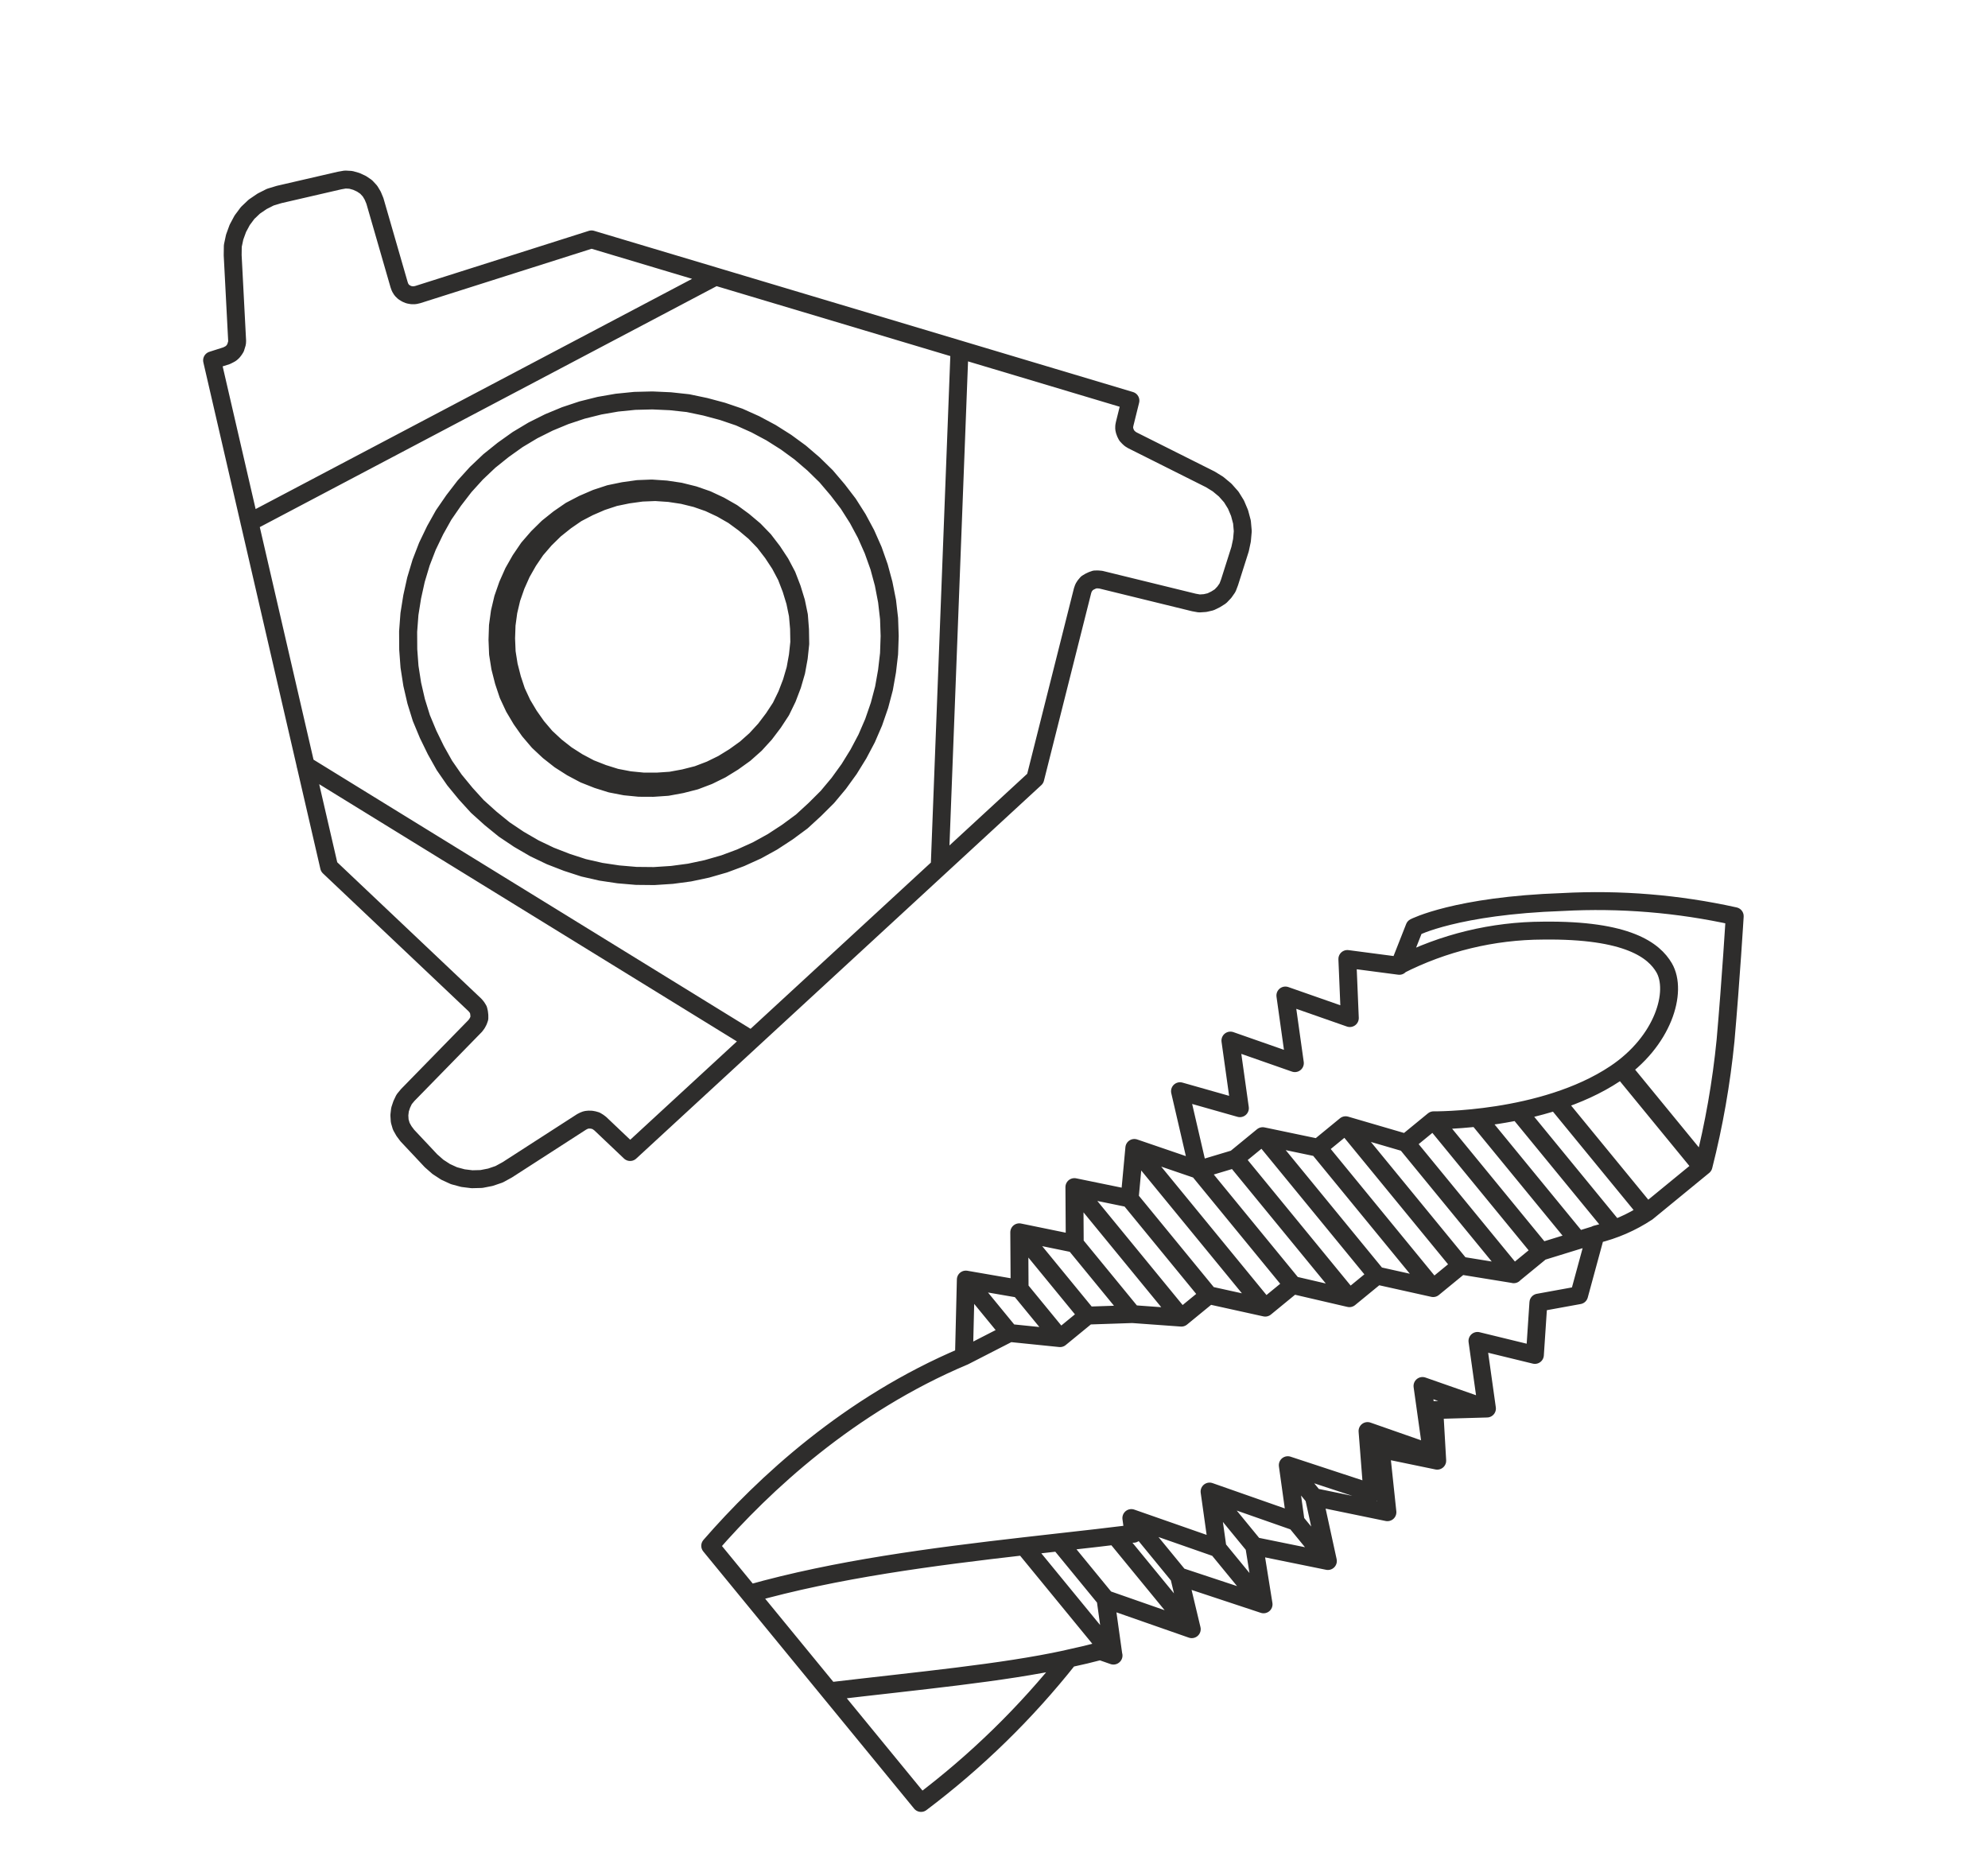 <svg width="222" height="209" viewBox="0 0 222 209" fill="none" xmlns="http://www.w3.org/2000/svg">
<path d="M83.696 177.96C93.373 175.22 104.211 173.823 114.345 172.662L118.274 172.216C121.124 171.911 123.944 171.568 126.582 171.25M122.891 184.354C121.797 184.646 120.628 184.922 119.375 185.19M119.375 185.19L119.026 185.274C111.947 186.814 102.55 187.681 92.628 188.854M119.375 185.19C114.578 191.251 109.025 196.673 102.852 201.325L79.31 172.61C85.271 165.754 94.816 156.859 107.653 151.451M183.944 135.354C182.198 136.509 180.264 137.349 178.229 137.839M166.047 157.283L160.169 157.451L160.495 163.106L154.184 161.8L154.933 168.86L146.726 167.17M166.047 157.283L164.988 149.733L171.402 151.296L171.792 145.457L176.339 144.629L178.173 137.884L172.11 139.754L169.032 142.278L163.112 141.317M166.047 157.283L158.85 154.765L159.909 162.315L152.712 159.797L153.254 166.717L143.807 163.609M146.726 167.17L148.285 174.31M146.726 167.17L143.807 163.609M148.285 174.31L140.059 172.635M148.285 174.31L144.689 169.924M140.059 172.635L141.102 179.145M140.059 172.635L135.073 166.553M141.102 179.145L131.673 176.022M141.102 179.145L135.963 172.877M131.673 176.022L133.083 181.921M131.673 176.022L126.337 169.513M133.083 181.921L123.457 178.557L124.339 184.872L122.882 184.361M133.083 181.921L124.546 171.508M126.671 128.185L126.146 133.841L134.986 144.624M126.671 128.185L133.824 130.631L144.367 143.491M126.671 128.185L141.289 146.015M134.986 144.624L141.289 146.015M134.986 144.624L131.926 147.132M120.017 138.865L119.977 132.557M119.977 132.557L126.164 133.826M119.977 132.557L131.926 147.132M113.82 137.604L113.86 143.913L118.376 149.42M113.82 137.604L120.008 138.873L126.454 146.735M113.82 137.604L121.445 146.904M126.454 146.735L131.926 147.132M126.454 146.735L121.445 146.904M107.854 142.883L107.644 151.459L112.742 148.845M107.854 142.883L113.851 143.92M107.854 142.883L112.742 148.845M181.508 119.693L190.166 130.254M163.112 141.317L160.043 143.833M163.112 141.317L150.266 125.648M160.043 143.833L153.766 142.437M160.043 143.833L147.197 128.164M153.766 142.437L150.688 144.96M153.766 142.437L141.004 126.869M150.688 144.96L144.367 143.491M150.688 144.96L137.925 129.393M144.367 143.491L141.289 146.015M121.445 146.904L118.376 149.42M118.376 149.42L112.742 148.845M150.266 125.648L157.014 127.619L160.092 125.096C160.092 125.096 172.301 125.256 180.355 119.894C185.763 116.298 187.374 110.698 185.829 108.058C184.713 106.167 181.838 103.795 172.31 103.916C166.714 103.933 161.2 105.267 156.215 107.809M150.266 125.648L147.197 128.164M147.197 128.164L141.004 126.869M141.004 126.869L137.925 129.393M137.925 129.393L133.807 130.629L131.771 121.849L138.459 123.746L137.4 116.195L144.597 118.714L143.538 111.163L150.735 113.682L150.459 107.086L156.262 107.848L157.958 103.543C157.958 103.543 162.618 101.134 174.483 100.724C180.936 100.373 187.407 100.905 193.717 102.304C193.717 102.304 193.292 109.35 192.692 116.183C192.224 120.911 191.402 125.596 190.231 130.201L183.991 135.316M157.021 127.628L169.039 142.287M160.1 125.105L172.117 139.764M165.183 125.046L176.205 138.49M169.529 124.087L180.285 137.207M173.763 122.973L183.926 135.37M181.087 119.387L190.064 130.338M143.807 163.609L144.689 169.924M144.689 169.924L135.073 166.553M135.073 166.553L135.963 172.877M135.963 172.877L126.337 169.513M126.337 169.513L126.581 171.267M123.466 178.549L118.282 172.226M124.349 184.864L114.353 172.672" stroke="#2E2D2C" stroke-width="2" stroke-linecap="round" stroke-linejoin="round"/>
<path d="M107.151 39.022L104.935 96.772M83.922 116.121L34.12 85.452M27.859 58.336L79.888 30.895M115.607 86.936L120.891 65.953L121 65.642L121.159 65.391L121.388 65.122L121.674 64.949L121.968 64.81L122.272 64.704L122.597 64.699L122.932 64.729L133.32 67.274L133.927 67.384L134.571 67.341L135.192 67.198L135.747 66.926L136.284 66.589L136.723 66.128L137.079 65.617L137.303 65.029L138.481 61.317L138.689 60.339L138.781 59.316L138.691 58.298L138.421 57.286L138.021 56.341L137.497 55.493L136.813 54.721L136.003 54.048L135.158 53.528L126.454 49.166L126.199 49.009L126.014 48.837L125.82 48.629L125.69 48.374L125.593 48.109L125.538 47.873L125.542 47.585L125.592 47.325L126.234 44.734L66.055 26.732L46.674 32.887L46.328 32.967L46.003 32.971L45.66 32.909L45.381 32.793L45.085 32.611L44.849 32.378L44.677 32.096L44.57 31.799L41.865 22.433L41.62 21.846L41.319 21.341L40.884 20.87L40.369 20.523L39.802 20.26L39.179 20.082L38.552 20.047L37.923 20.158L31.17 21.717L30.185 22.015L29.275 22.476L28.397 23.073L27.653 23.781L27.042 24.601L26.56 25.502L26.204 26.48L25.997 27.458L25.983 28.5L26.481 38.053L26.468 38.306L26.385 38.575L26.303 38.844L26.169 39.055L26.001 39.274L25.792 39.464L25.566 39.589L25.305 39.72L23.683 40.238L36.752 96.803L53.047 112.228L53.249 112.471L53.422 112.75L53.493 113.057L53.529 113.371L53.531 113.694L53.421 114.006L53.268 114.291L53.075 114.551L45.529 122.274L45.13 122.757L44.862 123.322L44.669 123.902L44.596 124.53L44.635 125.164L44.81 125.767L45.115 126.305L45.481 126.795L48.132 129.619L48.907 130.3L49.76 130.855L50.695 131.284L51.699 131.554L52.708 131.679L53.757 131.652L54.763 131.456L55.739 131.123L56.643 130.629L64.954 125.27L65.213 125.14L65.448 125.051L65.73 125.02L66.021 125.024L66.287 125.072L66.558 125.151L66.811 125.307L67.031 125.472L70.367 128.64L115.607 86.936ZM87.811 64.354L88.356 65.767L88.795 67.203L89.098 68.674L89.229 70.183L89.256 71.718L89.095 73.221L88.824 74.717L88.398 76.175L87.854 77.591L87.188 78.962L86.357 80.228L85.438 81.441L84.394 82.578L83.25 83.595L82.003 84.491L80.7 85.294L79.33 85.966L77.896 86.513L76.388 86.896L74.89 87.171L73.353 87.275L71.825 87.27L70.302 87.12L68.783 86.828L67.336 86.375L65.899 85.811L64.533 85.087L63.256 84.271L62.059 83.332L60.947 82.298L59.955 81.132L59.087 79.898L58.318 78.61L57.67 77.218L57.197 75.788L56.817 74.301L56.581 72.816L56.518 71.289L56.57 69.777L56.771 68.296L57.12 66.818L57.622 65.378L58.245 63.98L58.994 62.663L59.86 61.389L60.863 60.225L61.958 59.151L63.154 58.195L64.405 57.332L65.766 56.623L67.185 56.008L68.636 55.53L70.126 55.222L71.677 55.008L73.185 54.947L74.734 55.052L76.239 55.279L77.74 55.649L79.162 56.145L80.545 56.791L81.884 57.558L83.108 58.456L84.279 59.44L85.327 60.523L86.261 61.737L87.1 63.013L87.811 64.354ZM88.904 67.21L88.447 65.723L87.885 64.262L87.153 62.877L86.285 61.561L85.32 60.302L84.237 59.183L83.028 58.166L81.772 57.245L80.386 56.454L78.956 55.785L77.486 55.275L75.936 54.89L74.383 54.659L72.779 54.549L71.218 54.61L69.619 54.834L68.077 55.152L66.578 55.645L65.111 56.279L63.704 57.011L62.408 57.904L61.174 58.891L60.043 60.004L59.005 61.201L58.109 62.52L57.334 63.882L56.693 65.326L56.174 66.815L55.813 68.342L55.604 69.871L55.553 71.438L55.616 73.014L55.859 74.549L56.251 76.087L56.743 77.564L57.413 79.001L58.206 80.335L59.103 81.61L60.131 82.816L61.279 83.891L62.518 84.865L63.839 85.708L65.249 86.457L66.726 87.04L68.223 87.51L69.793 87.814L71.363 87.968L72.943 87.975L74.531 87.867L76.079 87.582L77.638 87.185L79.121 86.621L80.537 85.925L81.88 85.096L83.168 84.171L84.351 83.12L85.422 81.946L86.37 80.694L87.231 79.381L87.919 77.966L88.48 76.497L88.918 74.989L89.199 73.442L89.365 71.885L89.339 70.301L89.219 68.734L88.904 67.21ZM98.165 63.294L98.674 65.177L99.049 67.125L99.274 69.071L99.34 71.018L99.273 72.996L99.046 74.936L98.705 76.864L98.204 78.756L97.551 80.647L96.768 82.457L95.853 84.186L94.815 85.867L93.652 87.476L92.386 88.989L90.983 90.387L89.527 91.725L87.924 92.906L86.257 93.996L84.525 94.951L82.692 95.782L80.86 96.463L78.923 97.019L76.994 97.428L75.027 97.691L73.03 97.821L71.036 97.801L69.046 97.63L67.103 97.34L65.164 96.898L63.298 96.293L61.444 95.572L59.671 94.724L57.937 93.717L56.296 92.616L54.771 91.376L53.301 90.052L51.998 88.622L50.744 87.095L49.619 85.469L48.664 83.766L47.804 82.002L47.045 80.178L46.467 78.314L46.027 76.409L45.722 74.445L45.58 72.517L45.568 70.521L45.715 68.561L46.022 66.641L46.444 64.729L47.016 62.821L47.722 60.994L48.584 59.202L49.534 57.503L50.657 55.873L51.87 54.297L53.186 52.845L54.634 51.473L56.184 50.229L57.797 49.079L59.509 48.054L61.292 47.162L63.107 46.41L64.99 45.784L66.943 45.296L68.89 44.958L70.87 44.759L72.847 44.71L74.857 44.801L76.824 45.014L78.755 45.418L80.675 45.932L82.548 46.569L84.348 47.377L86.098 48.313L87.769 49.37L89.348 50.524L90.844 51.806L92.252 53.184L93.54 54.7L94.72 56.242L95.781 57.912L96.7 59.625L97.502 61.438L98.165 63.294ZM98.678 65.176L98.168 63.293L97.518 61.446L96.716 59.633L95.796 57.919L94.736 56.25L93.555 54.708L92.267 53.192L90.859 51.814L89.363 50.532L87.785 49.378L86.113 48.321L84.363 47.385L82.563 46.577L80.69 45.94L78.77 45.426L76.84 45.022L74.873 44.809L72.863 44.718L70.885 44.767L68.905 44.966L66.958 45.304L65.005 45.792L63.122 46.418L61.307 47.17L59.524 48.062L57.812 49.087L56.2 50.237L54.649 51.481L53.202 52.853L51.886 54.305L50.673 55.881L49.549 57.511L48.599 59.21L47.737 61.002L47.031 62.829L46.459 64.737L46.037 66.649L45.731 68.569L45.583 70.529L45.595 72.525L45.737 74.453L46.043 76.417L46.481 78.316L47.059 80.181L47.818 82.004L48.678 83.768L49.633 85.471L50.758 87.097L52.012 88.624L53.318 90.061L54.788 91.385L56.314 92.626L57.955 93.727L59.689 94.733L61.461 95.582L63.316 96.302L65.181 96.907L67.121 97.349L69.064 97.64L71.054 97.81L73.047 97.83L75.045 97.7L77.011 97.438L78.941 97.029L80.878 96.472L82.709 95.791L84.543 94.96L86.275 94.005L87.941 92.916L89.544 91.734L91 90.397L92.404 88.999L93.669 87.485L94.832 85.877L95.871 84.195L96.786 82.466L97.568 80.656L98.221 78.766L98.722 76.873L99.064 74.945L99.291 73.005L99.358 71.028L99.292 69.081L99.067 67.134L98.678 65.176Z" stroke="#2E2D2C" stroke-width="2" stroke-linecap="round" stroke-linejoin="round"/>
</svg>

